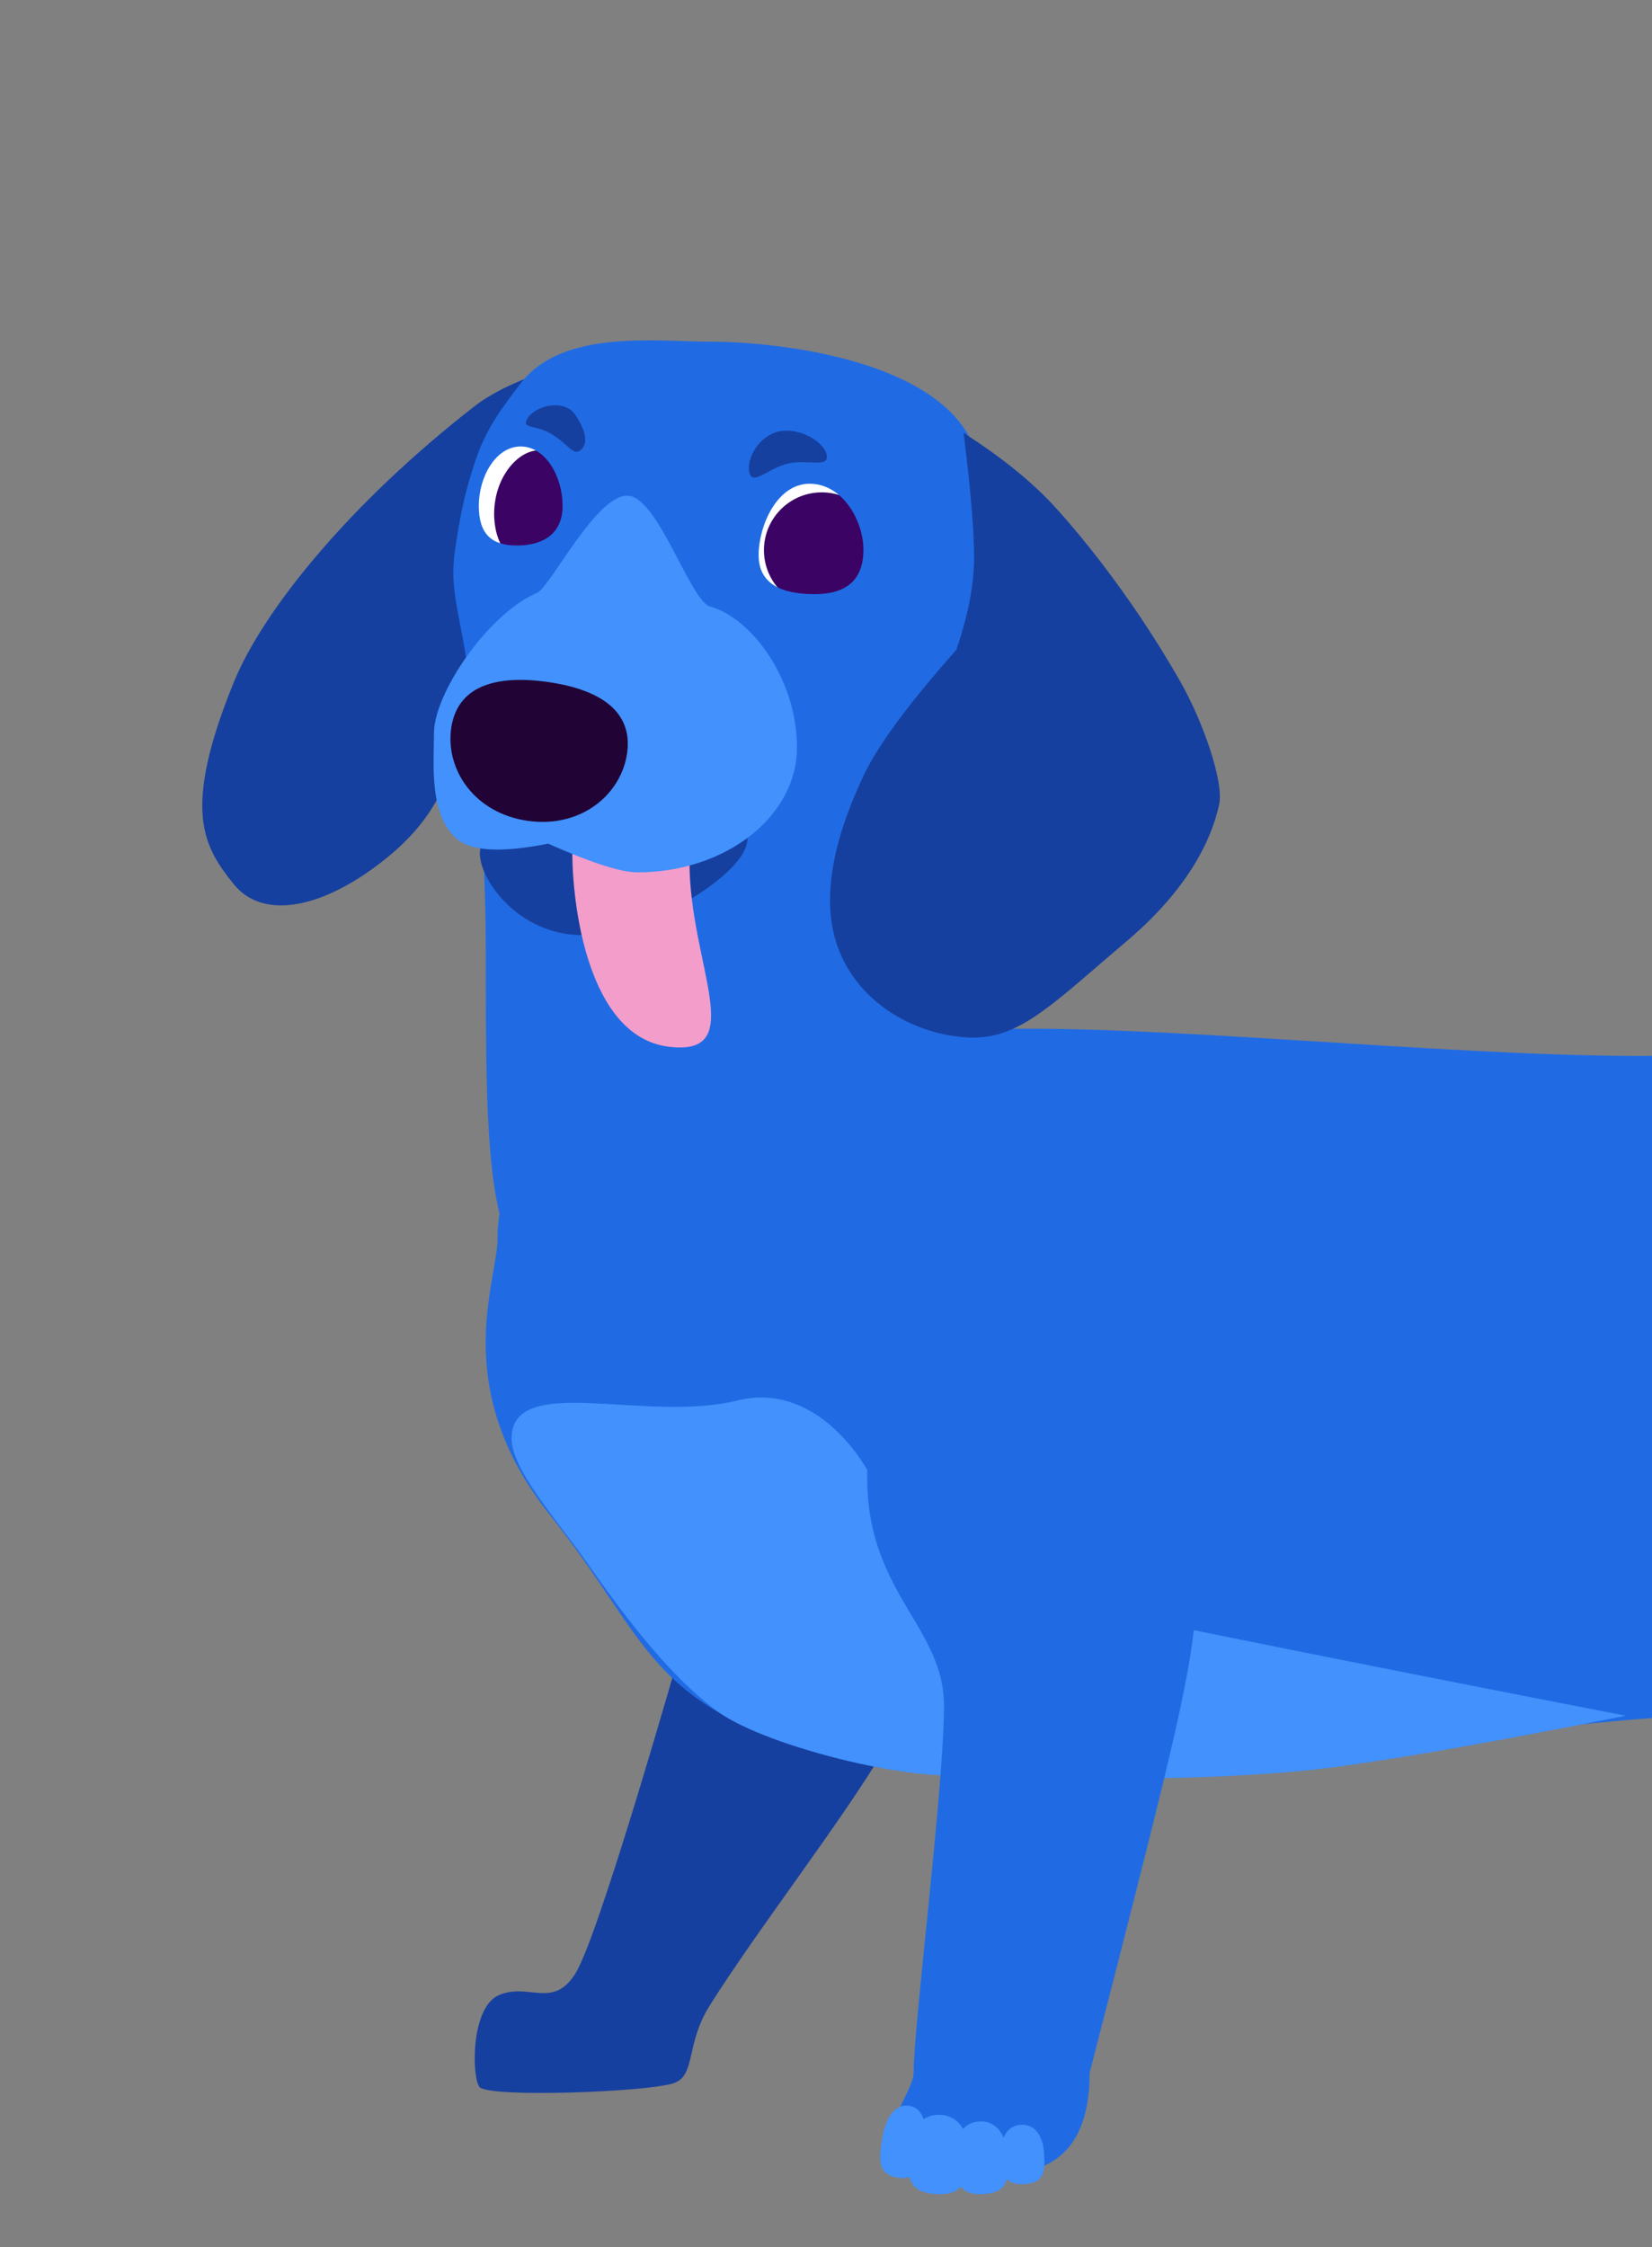 <?xml version="1.0" encoding="UTF-8"?>
<svg width="500px" height="680px" viewBox="0 0 500 680" version="1.1" xmlns="http://www.w3.org/2000/svg" xmlns:xlink="http://www.w3.org/1999/xlink">
    <rect x="0" y="0" width="500" height="680" fill="#808080" stroke="none"/>
    <!-- Generator: Sketch 57.1 (83088) - https://sketch.com -->
    <title>Slice Head</title>
    <desc>Created with Sketch.</desc>
    <g id="Page-1" stroke="none" stroke-width="1" fill="none" fill-rule="evenodd">
        <path d="M235.443,632.588 C241.869,628.588 235.926,620.34 239.729,607.03 C246.882,581.99 263.25,541.053 269.158,517.885 C278.206,482.403 280.928,465.885 278.206,452.26 C272.668,424.544 272.668,424.544 257.659,402.612 C250.277,391.825 188.278,366.263 179.551,413.251 C170.823,460.239 201.624,469.4 201.624,495.701 C201.624,519.968 201.572,596.426 198.027,608.706 C194.482,620.985 185.13,615.115 177.583,621.327 C170.144,627.449 176.929,648.564 179.792,649.753 C184.305,651.628 227.316,637.647 235.443,632.588 Z" id="right-leg" fill="#16409F" transform="translate(226.713, 517.925) rotate(16) translate(-226.713, -517.925) "></path>
        <path d="M297.899,311.576 C345.803,309.59 436.271,319.549 495.934,319.549 C501.663,319.549 507.352,319.497 513.001,319.401 L513.006,519.193 C463.586,520.636 311.848,546.272 254.541,531.988 C195.589,517.294 197.23,497.122 166.489,458.517 C135.748,419.913 150.574,387.969 150.574,374.945 C150.574,339.488 187.276,316.163 297.899,311.576 Z" id="body-front" fill="#206BE4"></path>
        <path d="M217.179,517.925 C232.617,529.191 281.934,540.662 294.358,536.303 C298.938,534.695 328.472,541.136 389.816,536.303 C408.025,534.868 442.109,529.175 492.066,519.225 C344.856,490.636 271.25,475.059 271.25,472.494 C271.25,452.336 251.222,416.848 223.266,423.808 C195.31,430.769 154.837,415.2 154.837,435.359 C154.837,444.758 168.671,460.114 177.369,472.494 C187.324,486.665 201.74,506.659 217.179,517.925 Z" id="front-belly-tint" fill="#4291FC"></path>
        <path d="M312.338,656.686 C323.971,653.625 329.788,643.829 329.788,627.298 C340.602,585.351 348.044,555.969 352.115,539.153 C361.012,502.398 363.689,485.287 361.012,471.173 C355.567,442.463 355.567,442.463 340.808,419.743 C333.549,408.569 272.582,382.09 264,430.764 C255.418,479.438 285.705,488.929 285.705,516.174 C285.705,541.311 276.521,612.604 276.521,627.298 C276.521,632.581 265.385,646.832 269.174,652.094 C275.924,661.467 294.889,661.278 312.338,656.686 Z" id="left-leg" fill="#206BE4"></path>
        <g id="toe-beans" transform="translate(264.944, 636.129)" fill="#4291FC">
            <path d="M32.056,27.871 C40.056,27.871 40.056,22.946 40.056,16.871 C40.056,10.795 37.513,5.871 32.056,5.871 C26.598,5.871 24.056,10.795 24.056,16.871 C24.056,22.946 24.056,27.871 32.056,27.871 Z" id="Oval-Copy-2" transform="translate(32.056, 16.871) rotate(-3) translate(-32.056, -16.871) "></path>
            <path d="M19.056,27.871 C28.056,27.871 28.056,22.498 28.056,15.871 C28.056,9.243 25.196,3.871 19.056,3.871 C12.916,3.871 10.056,9.243 10.056,15.871 C10.056,22.498 10.056,27.871 19.056,27.871 Z" id="Oval" transform="translate(19.056, 15.871) rotate(3) translate(-19.056, -15.871) "></path>
            <path d="M44.556,24.871 C51.056,24.871 51.056,20.841 51.056,15.871 C51.056,10.9 48.99,6.871 44.556,6.871 C40.121,6.871 38.056,10.9 38.056,15.871 C38.056,20.841 38.056,24.871 44.556,24.871 Z" id="Oval-Copy-3" transform="translate(44.556, 15.871) rotate(-3) translate(-44.556, -15.871) "></path>
            <path d="M8.5,23 C15,23 15,18.075 15,12 C15,5.925 12.934,1 8.5,1 C4.066,1 2,5.925 2,12 C2,18.075 2,23 8.5,23 Z" id="Oval-Copy" transform="translate(8.5, 12) rotate(9) translate(-8.5, -12) "></path>
        </g>
        <g id="head" transform="translate(61, 103)">
            <path d="M102.219,10 C91.694,46.387 85.162,74.455 82.623,94.204 C78.815,123.829 75.263,140.92 56.358,156.377 C37.454,171.834 18.74,175.835 9.703,164.525 C0.665,153.214 -6.104,142.523 9.703,103.599 C18.589,81.717 44.865,49.29 82.623,19.94 C87.302,16.304 93.834,12.99 102.219,10 Z" id="right-ear" fill="#16409F"></path>
            <circle id="eyeball-left" fill="#FFFFFF" cx="186.219" cy="57" r="22"></circle>
            <circle id="iris-left" fill="#3A0364" cx="187.719" cy="63.5" r="17.5"></circle>
            <path d="M188.219,77 C197.553,76.671 202.219,74.045 202.219,69.121 C202.219,64.197 201.512,60.49 200.098,58 C201.49,63.34 201.191,67.617 199.201,70.832 C197.211,74.046 193.55,76.102 188.219,77 Z" id="eye-liner" fill="#4291FC"></path>
            <circle id="eyeball-right" fill="#FFFFFF" cx="104.219" cy="49" r="22"></circle>
            <path d="M100.535,67.968 C107.033,67.967 112.728,60.179 112.729,50.572 C112.729,40.965 106.562,33.177 100.538,33.178 C94.514,33.179 88.709,40.847 88.708,50.454 C88.707,60.061 94.037,67.969 100.535,67.968 Z" id="iris-right" fill="#3A0364" transform="translate(100.718, 50.573) rotate(9) translate(-100.718, -50.573) "></path>
            <path d="M154.017,0.405 C172.911,0.405 216.158,5.051 230.868,26.71 C253.349,59.811 238.528,124.553 238.528,176.157 C238.528,203.057 249.824,225.661 243.062,247.692 C228.366,295.576 169.679,301.054 136.994,298.479 C87.053,294.545 86.054,270.494 86.034,189.186 L86.034,184.136 C86.034,161.406 83.887,116.262 79.117,90.482 C76.911,78.557 75.211,72.793 76.911,62.085 C78.676,50.974 79.81,45.735 82.842,36.584 C86.252,26.289 91.277,20.008 96.598,13.018 C109.182,-3.512 137.796,0.405 154.017,0.405 Z M184.055,43.388 C174.077,43.388 168.612,56.255 168.612,65.003 C168.612,73.751 175.622,76.809 185.599,76.809 C195.576,76.809 200.329,72.106 200.329,63.358 C200.329,54.61 194.032,43.388 184.055,43.388 Z M96.598,32.118 C89.039,32.118 83.919,41.301 83.919,50.049 C83.919,58.797 87.931,62.085 95.49,62.085 C103.048,62.085 109.276,58.797 109.276,50.049 C109.276,41.301 104.156,32.118 96.598,32.118 Z" id="face" fill="#206BE4"></path>
            <path d="M176.57,37.387 C182.666,37.387 188.58,41.69 188.58,37.388 C188.579,33.086 182.075,27.295 175.978,27.295 C169.881,27.294 164.559,33.083 164.559,37.385 C164.56,41.687 170.473,37.386 176.57,37.387 Z" id="eyebrow-left" fill="#16409F" transform="translate(176.57, 33.297) rotate(-13) translate(-176.57, -33.297) "></path>
            <path d="M108.036,29.353 C114.066,29.352 116.944,31.507 117.869,28.855 C118.794,26.204 116.844,23.395 111.058,20.69 C105.272,17.986 99.154,24.788 99.153,29.017 C99.152,33.247 102.007,29.355 108.036,29.353 Z" id="eyebrow-right" fill="#16409F" transform="translate(108.621, 25.531) rotate(32) translate(-108.621, -25.531) "></path>
            <path d="M230.631,28 C241.921,35.232 250.98,42.53 257.809,49.894 C262.583,55.043 280.041,74.792 296.25,103.282 C303.226,115.544 309.472,133.782 308.003,140.424 C306.534,147.067 301.761,163.404 280.09,181.753 C258.419,200.102 248.124,211 233.814,211 C219.504,211 200.667,203.115 193.169,185.197 C185.671,167.279 194.078,144.964 200.515,131.425 C204.806,122.399 214.11,109.818 228.427,93.683 C232.018,83.242 233.814,73.894 233.814,65.639 C233.814,57.384 232.753,44.838 230.631,28 Z" id="left-ear" fill="#16409F"></path>
            <path d="M115.259,180 C134.247,180 165.219,161.62 165.219,150.872 C165.219,140.123 138.008,147.419 119.02,147.419 C100.033,147.419 84.219,146.726 84.219,155.172 C84.219,163.619 96.271,180 115.259,180 Z" id="chin" fill="#16409F"></path>
            <path d="M141.332,213.758 C165.989,216.904 147.682,188.85 147.682,157.9 C147.682,126.951 112.219,139.941 112.219,155.044 C112.219,170.148 116.675,210.613 141.332,213.758 Z" id="tongue" fill="#F39DCA"></path>
            <path d="M131.923,161 C158.596,161 180.219,144.079 180.219,123.206 C180.219,102.332 166.214,83.857 153.965,80.587 C148.021,79 138.371,48.03 129.338,47.029 C119.758,45.967 105.589,74.699 101.527,76.422 C86.839,82.651 70.35,106.741 70.35,118.86 C70.35,127.455 68.653,143.824 77.478,151.04 C81.886,154.645 91.027,155.069 104.899,152.313 C117.942,158.104 126.95,161 131.923,161 Z" id="snout" fill="#4291FC"></path>
            <path d="M101.724,145.619 C118.006,145.617 128.609,133.782 128.61,121.126 C128.611,108.469 118.009,103.167 101.728,103.169 C85.446,103.17 74.844,108.474 74.843,121.13 C74.842,133.786 85.443,145.62 101.724,145.619 Z" id="nose" fill="#210335" transform="translate(101.726, 124.394) rotate(8) translate(-101.726, -124.394) "></path>
        </g>
    </g>
</svg>